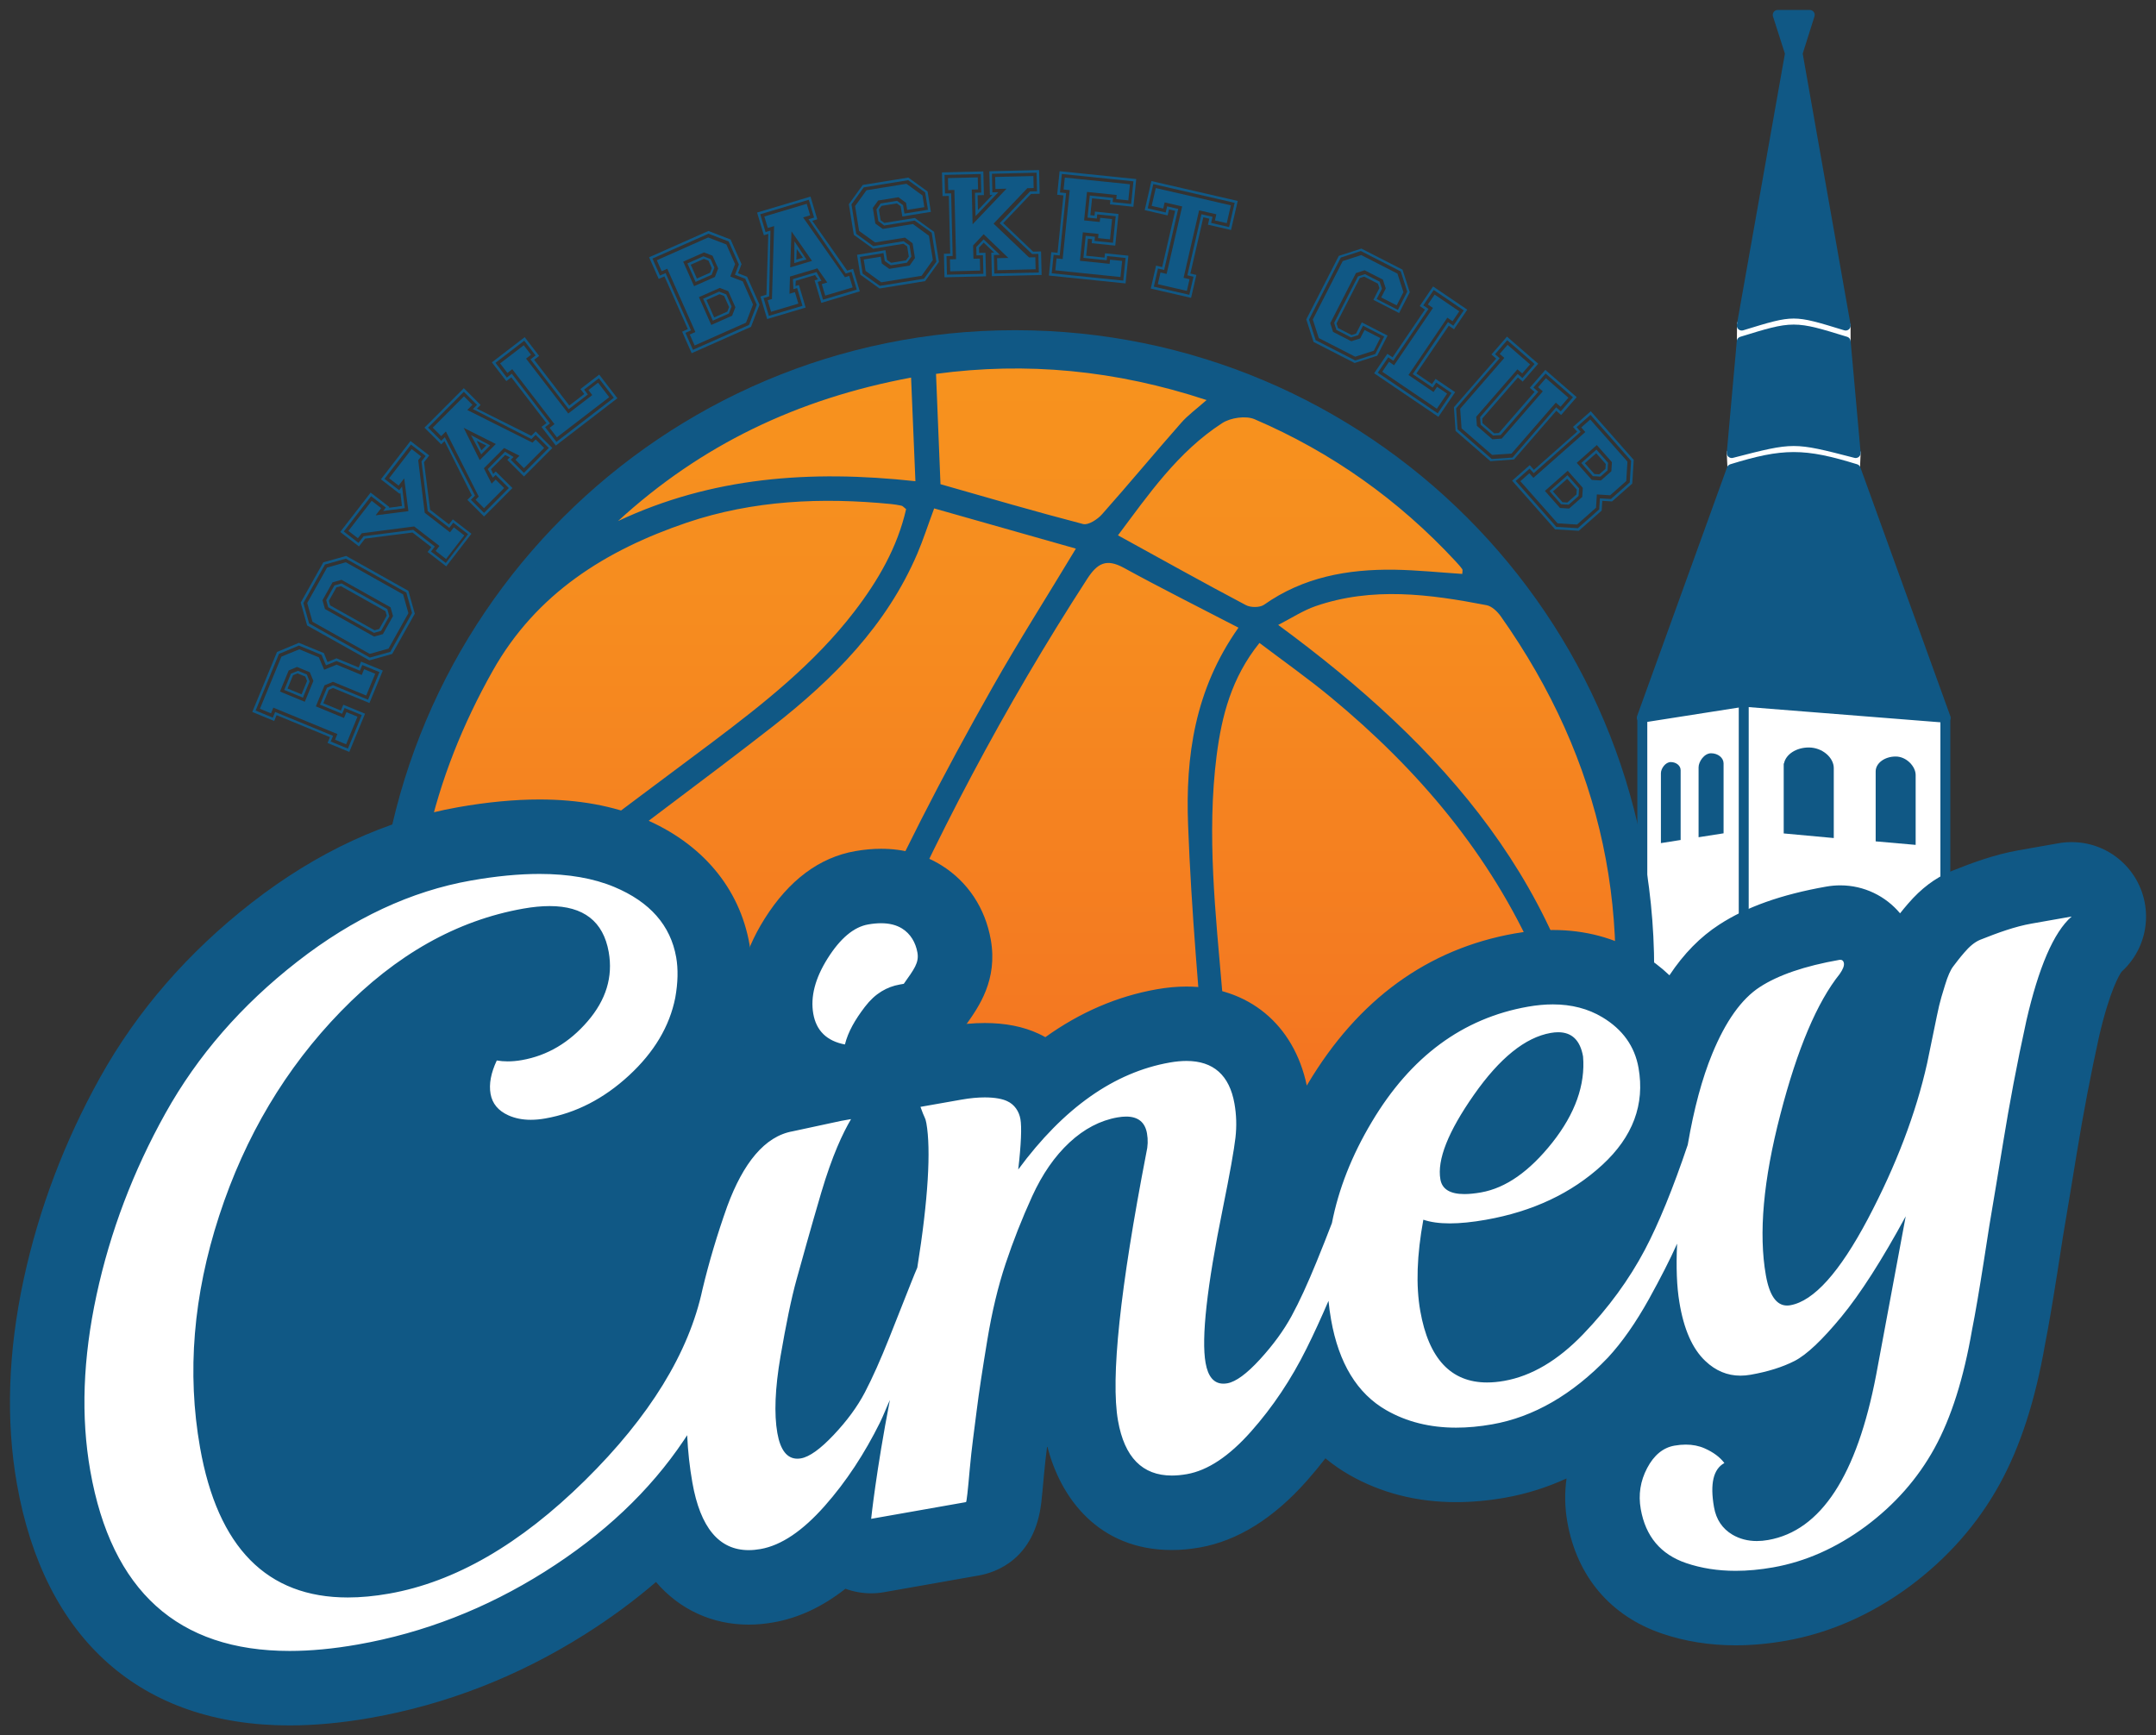 <?xml version="1.0" encoding="utf-8"?>
<!-- Generator: Adobe Illustrator 17.0.0, SVG Export Plug-In . SVG Version: 6.00 Build 0)  -->
<!DOCTYPE svg PUBLIC "-//W3C//DTD SVG 1.1//EN" "http://www.w3.org/Graphics/SVG/1.1/DTD/svg11.dtd">
<svg version="1.1" xmlns="http://www.w3.org/2000/svg" xmlns:xlink="http://www.w3.org/1999/xlink" x="0px" y="0px"
	 width="216.99px" height="174.67px" viewBox="0 0 216.99 174.67" enable-background="new 0 0 216.99 174.67" xml:space="preserve">
<rect x="0" y="0" width="216.99" height="174.67" fill="#333333" stroke="none"/>
<g id="Brg">
</g>
<g id="Logo">
	<g>
		<g>
			<polygon fill="#FFFFFF" stroke="#FFFFFF" stroke-linecap="round" stroke-linejoin="round" stroke-miterlimit="10" points="
				174.29,45.6 174.516,50.502 186.547,50.502 186.764,45.6 180.528,42.951 			"/>
			<polygon fill="#FFFFFF" points="195.491,99.002 165.491,99.002 165.491,71.536 175.515,69.782 195.491,71.536 			"/>
			<polygon fill="#FFFFFF" stroke="#FFFFFF" stroke-linecap="round" stroke-linejoin="round" stroke-miterlimit="10" points="
				175.321,32.637 175.297,36.404 185.759,36.502 185.75,32.816 180.734,29.447 			"/>
			
				<line fill="#105885" stroke="#105885" stroke-linecap="round" stroke-miterlimit="10" x1="175.498" y1="70.632" x2="175.497" y2="93.448"/>
			
				<line fill="#105885" stroke="#105885" stroke-linecap="round" stroke-miterlimit="10" x1="165.291" y1="72.278" x2="165.291" y2="92.926"/>
			
				<line fill="#105885" stroke="#105885" stroke-linecap="round" stroke-miterlimit="10" x1="195.791" y1="88.337" x2="195.791" y2="72.287"/>
			<path fill="#105885" stroke="#105885" stroke-width="0.402" stroke-miterlimit="10" d="M165.343,75.148"/>
			<path fill="#105885" stroke="#105885" stroke-linecap="round" stroke-linejoin="round" stroke-miterlimit="10" d="
				M185.758,34.378c-5.231-1.61-5.231-1.61-10.462,0L174.29,45.6c6.237-1.61,6.237-1.61,12.474,0L185.758,34.378z"/>
			<path fill="#105885" stroke="#105885" stroke-linecap="round" stroke-linejoin="round" stroke-miterlimit="10" d="
				M186.764,47.209c-5.231-1.61-7.243-1.61-12.474,0l-9.054,25.033l10.261-1.61l20.32,1.61L186.764,47.209z"/>
			<path fill="#105885" stroke="#105885" stroke-linecap="round" stroke-linejoin="round" stroke-miterlimit="10" d="
				M185.759,32.769c-5.233-1.608-5.233-1.608-10.461,0l4.858-27.401l-1.237-3.866h3.22l-1.22,3.862L185.759,32.769z"/>
			<path fill="#105885" d="M182.041,75.237c-1.271,0-2.319,0.701-2.492,1.612l-0.028-0.003v7.042l5.039,0.464V77.31
				C184.56,76.274,183.432,75.237,182.041,75.237z"/>
			<path fill="#105885" d="M190.788,76.146c-1.111,0-2.012,0.671-2.012,1.498v7.042l4.024,0.354v-7.042
				C192.8,77.171,191.899,76.146,190.788,76.146z"/>
			<path fill="#105885" d="M169.144,77.506L169.144,77.506c0-0.442-0.444-0.801-0.991-0.801c-0.548,0-0.991,0.672-0.991,1.114v7.042
				l1.985-0.313v-7.042L169.144,77.506z"/>
			<path fill="#105885" d="M172.21,75.819c-0.694,0-1.257,0.849-1.257,1.409v7.042l2.515-0.394v-7.042
				C173.467,76.274,172.904,75.819,172.21,75.819z"/>
		</g>
		<g>
			<g>
				<linearGradient id="SVGID_1_" gradientUnits="userSpaceOnUse" x1="102.155" y1="148.083" x2="102.155" y2="34.484">
					<stop  offset="0" style="stop-color:#F15A24"/>
					<stop  offset="0.007" style="stop-color:#F15B24"/>
					<stop  offset="0.413" style="stop-color:#F47921"/>
					<stop  offset="0.759" style="stop-color:#F68C1F"/>
					<stop  offset="1" style="stop-color:#F7931E"/>
				</linearGradient>
				<path fill="url(#SVGID_1_)" d="M102.155,34.484c-34.839,0-63.081,28.243-63.081,63.081c0,20.667,9.94,39.012,25.298,50.518
					l10.654-1.879c0.4-0.114,0.829-0.192,1.286-0.227l78.611-13.861c6.513-9.926,10.313-21.792,10.313-34.551
					C165.237,62.727,136.994,34.484,102.155,34.484z"/>
				<path fill="none" stroke="#105885" stroke-width="2.498" stroke-miterlimit="10" d="M102.155,34.484
					c-34.839,0-63.081,28.243-63.081,63.081c0,20.667,9.94,39.012,25.298,50.518l10.654-1.879c0.4-0.114,0.829-0.192,1.286-0.227
					l78.611-13.861c6.513-9.926,10.313-21.792,10.313-34.551C165.237,62.727,136.994,34.484,102.155,34.484z"/>
			</g>
			<g id="XMLID_1_">
				<g>
					<path fill="#105885" d="M83.588,37.344c44.469-13.778,88.426,24.596,80.719,70.514c-1.586,9.406-5.109,17.963-10.143,25.308
						c-0.275,0.025-0.537,0.075-0.787,0.125c-0.212-0.012-0.425-0.037-0.65-0.037c-0.275,0-0.537,0.025-0.787,0.05
						c-0.25-0.037-0.512-0.05-0.787-0.05c-0.062,0-0.112,0.012-0.187,0.012c2.149-2.985,4.085-6.208,5.784-9.681
						c0.55-1.124,1.199-2.286,1.349-3.498c1.062-8.169-0.125-16.026-3.473-23.571c-4.659-10.543-11.892-19.062-20.686-26.332
						c-2.298-1.899-4.722-3.61-7.183-5.471c-2.823,3.51-3.797,7.357-4.31,11.33c-1.012,7.982-0.1,15.926,0.575,23.871
						c0.687,8.232,1.524,16.451,1.986,24.695c0.262,4.547,0.275,9.069-0.087,13.578c-0.212,0.037-0.412,0.075-0.6,0.137
						c-0.65,0.012-1.237,0.125-1.774,0.275c-0.05,0-0.1-0.012-0.15-0.012c-0.025,0-0.05,0-0.075,0
						c0.887-9.806-0.087-19.599-0.899-29.392c-0.725-8.719-1.524-17.438-1.849-26.169c-0.262-6.845,0.65-13.591,5.071-19.849
						c-4.022-2.086-7.82-3.985-11.555-6.033c-1.736-0.937-2.636-0.475-3.672,1.124c-8.319,12.841-15.439,26.319-21.473,40.372
						c-4.984,11.592-9.518,23.396-11.167,36c-0.487,3.722-0.412,7.582-0.087,11.33c-0.987,0.025-1.849,0.237-2.586,0.587
						c-0.162-0.962-0.287-1.924-0.362-2.886c-0.462-6.583,0.812-12.991,2.486-19.287c5.221-19.549,13.741-37.699,23.671-55.224
						c2.636-4.659,5.521-9.181,8.382-13.94c-4.797-1.362-9.468-2.686-14.265-4.047c-0.662,1.786-1.112,3.185-1.686,4.534
						c-3.098,7.245-8.457,12.629-14.515,17.375c-7.17,5.596-14.54,10.93-21.698,16.551c-5.034,3.96-9.344,8.632-12.404,14.353
						c-1.037,1.936-1.399,3.772-0.899,5.996c3.647,16.089,12.054,28.618,25.208,37.599c-0.974,0.262-1.761,0.737-2.398,1.374
						c-17.513-12.379-27.568-32.64-26.432-54.975c0.15-2.786,0.512-5.559,0.774-8.332c0.987-3.498,1.986-7.008,2.985-10.505
						c1.399-3.023,2.811-6.033,4.222-9.044c0.175-0.375,0.3-0.787,0.525-1.124C56.756,51.996,68.161,42.128,83.588,37.344z
						 M161.321,110.094c3.41-17.475,0-33.514-10.28-48.067c-0.337-0.475-0.899-1.012-1.424-1.112
						c-5.746-1.112-11.505-1.874-17.226,0.1c-1.249,0.437-2.386,1.187-3.747,1.886c16.601,12.204,29.405,26.494,32.365,47.555
						C161.184,110.269,161.309,110.194,161.321,110.094z M147.169,57.767c0-0.212,0.062-0.387,0-0.475
						c-0.2-0.287-0.437-0.537-0.675-0.799c-5.734-6.183-12.479-10.967-20.211-14.29c-0.887-0.387-2.423-0.162-3.26,0.375
						c-4.484,2.898-7.445,7.22-10.505,11.305c4.409,2.423,8.607,4.772,12.866,7.02c0.475,0.262,1.399,0.262,1.824-0.025
						c3.96-2.798,8.432-3.598,13.128-3.535C142.609,57.38,144.883,57.617,147.169,57.767z M118.863,42.578
						c0.7-0.799,1.586-1.437,2.573-2.311c-9.156-3.023-18.137-3.86-27.231-2.636c0.15,3.735,0.287,7.27,0.45,11.105
						c4.684,1.337,9.506,2.748,14.353,4.01c0.525,0.137,1.461-0.475,1.911-0.987C113.604,48.736,116.19,45.613,118.863,42.578z
						 M92.132,48.436c-0.15-3.61-0.287-6.908-0.437-10.43c-11.467,2.136-21.173,6.808-29.492,14.44
						C71.608,48.024,81.527,47.275,92.132,48.436z M91.195,51.247c-0.25-0.2-0.35-0.325-0.475-0.35
						c-0.337-0.075-0.687-0.125-1.024-0.162c-6.97-0.687-13.878-0.387-20.548,1.861c-8.169,2.773-15.177,7.133-19.561,14.927
						c-3.01,5.346-5.271,10.98-6.583,16.963c-1.224,5.609-1.749,11.267-1.224,17.388c0.45-0.562,0.687-0.787,0.862-1.074
						c3.31-5.371,7.645-9.831,12.591-13.678c5.409-4.21,10.942-8.269,16.426-12.391c5.209-3.922,10.318-7.957,14.328-13.178
						C88.384,58.429,90.321,55.082,91.195,51.247z"/>
				</g>
				<g>
				</g>
			</g>
		</g>
		<polygon fill="#105885" points="37.33,93.879 20.706,140.751 34.595,161.179 118.001,142.87 157.493,130.48 77.928,104.026 		"/>
		<g>
			<g>
				<path fill="#FFFFFF" d="M85.04,108.878c-0.234,0-0.472-0.022-0.71-0.068c-3.347-0.643-5.595-2.874-6.167-6.122
					c-0.467-2.646,0.196-5.417,1.971-8.232c1.854-2.939,4.069-4.654,6.586-5.098c0.676-0.119,1.333-0.18,1.951-0.18
					c1.55,0,2.931,0.371,4.103,1.102c1.724,1.074,2.878,2.833,3.252,4.954c0.442,2.505-0.772,4.216-1.843,5.725l-0.163,0.229
					c-0.57,0.806-1.436,1.354-2.409,1.526l-0.394,0.069c-0.312,0.055-0.686,0.168-1.186,0.823c-0.771,1.008-1.191,1.76-1.361,2.438
					C88.245,107.736,86.725,108.878,85.04,108.878z"/>
				<path fill="#105885" d="M88.672,92.926c0.844,0,1.551,0.179,2.12,0.534c0.841,0.524,1.363,1.402,1.543,2.423
					c0.18,1.021-0.349,1.691-1.374,3.141l-0.394,0.069c-1.316,0.232-2.492,0.902-3.512,2.237c-1.02,1.334-1.698,2.525-2.019,3.8
					c-1.825-0.35-2.882-1.382-3.183-3.092s0.182-3.571,1.451-5.583c1.269-2.012,2.628-3.152,4.067-3.406
					C87.836,92.967,88.269,92.926,88.672,92.926 M88.672,85.432c-0.836,0-1.712,0.08-2.602,0.237
					c-3.601,0.635-6.665,2.919-9.105,6.789c-2.287,3.628-3.126,7.289-2.492,10.882c0.845,4.792,4.266,8.212,9.151,9.151
					c0.476,0.091,0.952,0.136,1.42,0.136c3.37,0,6.41-2.283,7.262-5.667c0,0,0,0,0,0c0.001,0,0.07-0.187,0.387-0.643
					c1.77-0.42,3.332-1.47,4.388-2.963l0.159-0.224c1.271-1.791,3.192-4.497,2.478-8.547c-0.561-3.181-2.322-5.838-4.96-7.482
					C92.98,85.993,90.933,85.432,88.672,85.432L88.672,85.432z"/>
			</g>
			<g>
				<path fill="#FFFFFF" d="M29.14,169.921c-13.09,0-21.302-7.338-23.75-21.22c-1.038-5.886-0.816-12.332,0.658-19.158
					c1.446-6.692,3.907-13.186,7.316-19.302c3.468-6.224,8.265-11.746,14.258-16.413c6.076-4.732,12.515-7.723,19.139-8.891
					c2.709-0.478,5.245-0.72,7.535-0.72c3.421,0,6.445,0.542,8.988,1.608c5.997,2.517,7.91,6.76,8.459,9.877
					c0.287,1.625,0.255,3.439-0.095,5.389c-0.737,3.721-2.686,7.035-5.805,9.914c-3.06,2.825-6.53,4.596-10.311,5.263
					c-0.727,0.128-1.438,0.193-2.114,0.193c-1.364,0-2.636-0.261-3.782-0.777c-2.16-0.971-3.565-2.723-3.956-4.934
					c-0.308-1.752,0.002-3.635,0.923-5.6c0.625-1.332,1.958-2.157,3.392-2.157c0.208,0,0.417,0.017,0.626,0.053
					c0.152,0.025,0.309,0.038,0.48,0.038c0.236,0,0.497-0.025,0.774-0.074c1.696-0.299,3.144-1.169,4.427-2.661
					c1.436-1.669,1.433-2.947,1.27-3.874c-0.163-0.921-0.27-1.529-2.256-1.529c-0.579,0-1.248,0.066-1.987,0.196
					c-5.868,1.035-11.363,4.152-16.333,9.264c-5.134,5.281-8.962,11.716-11.376,19.126c-2.407,7.387-3.012,14.625-1.798,21.511
					c1.875,10.635,6.959,11.999,11.18,11.999c1.082,0,2.263-0.112,3.511-0.332c5.829-1.028,11.792-4.516,17.726-10.368
					c5.954-5.872,9.586-11.71,10.796-17.352c0.708-2.966,1.586-5.911,2.629-8.839c2.172-5.872,5.324-9.209,9.386-9.96
					c0,0,4.921-1.059,4.967-1.066l0.984-0.173c0.217-0.039,0.435-0.057,0.651-0.057c1.213,0,2.368,0.59,3.076,1.608
					c0.076,0.109,0.145,0.22,0.208,0.334c0.071-0.462,0.23-0.913,0.473-1.326c0.556-0.946,1.499-1.601,2.58-1.792l4.133-0.729
					c1.052-0.186,2.059-0.28,2.991-0.28c1.54,0,2.844,0.251,3.875,0.746c0.851,0.381,1.598,0.986,2.181,1.745
					c3.674-3.203,7.658-5.195,11.908-5.944c0.812-0.144,1.599-0.216,2.335-0.216c4.519,0,7.704,2.765,8.521,7.397
					c0.26,1.476,0.304,2.992,0.13,4.509c-0.197,1.728-0.831,5.009-1.328,7.458c-1.058,5.204-1.521,8.571-1.699,10.732
					c0.665-0.832,1.223-1.658,1.663-2.467c0.697-1.278,1.455-2.926,2.318-5.037c0.523-1.286,1.003-2.484,1.419-3.569
					c0.77-3.733,2.252-7.453,4.409-11.061c4.477-7.518,10.628-12.017,18.279-13.366c1.085-0.191,2.147-0.289,3.159-0.289
					c2.564,0,4.89,0.615,6.912,1.829c2.662,1.597,4.439,3.895,5.187,6.688c0.152-0.418,0.309-0.823,0.471-1.215
					c1.666-4.052,3.703-6.816,6.228-8.452c2.294-1.494,5.364-2.566,9.38-3.274c0.268-0.047,0.52-0.067,0.757-0.067
					c2.023,0,3.688,1.409,4.046,3.426c0.228,1.277-0.122,2.587-1.037,3.894c-0.047,0.067-0.096,0.132-0.147,0.196
					c-1.332,1.66-3.328,5.217-5.272,12.736c-1.374,5.276-1.905,9.693-1.587,13.163c0.85-0.972,2.008-2.602,3.453-5.332
					c2.675-5.071,4.566-10.029,5.619-14.729l0.662-3.216c0.259-1.262,0.442-2.155,0.557-2.637c0.152-0.636,0.378-1.425,0.671-2.351
					c0.409-1.345,0.881-2.336,1.471-3.081l0.03-0.041c0.271-0.358,0.683-0.9,1.207-1.5c0.897-1.048,1.859-1.789,2.916-2.236
					c1.947-0.777,3.962-1.518,6-1.877l4.036-0.711c0.218-0.039,0.437-0.057,0.651-0.057c1.424,0,2.75,0.813,3.381,2.132
					c0.725,1.519,0.349,3.335-0.92,4.44c-0.411,0.359-1.87,2.029-3.36,8.475c-0.849,3.858-1.617,7.879-2.274,11.913
					c-0.572,3.519-0.936,5.679-1.073,6.497c-0.004,0.019-0.017,0.093-0.02,0.112c-0.13,0.702-0.415,2.494-0.874,5.477
					c-0.499,3.167-0.879,5.379-1.195,6.969c-0.923,5.34-2.291,9.609-4.183,13.051c-1.931,3.514-4.615,6.566-7.98,9.07
					c-3.426,2.525-7.09,4.141-10.904,4.813c-1.521,0.269-3.006,0.404-4.414,0.404c-2.198,0-4.284-0.331-6.198-0.983
					c-3.823-1.304-6.323-4.263-7.042-8.332c-0.401-2.28-0.06-4.473,1.018-6.519c1.557-2.96,3.802-3.921,5.412-4.205
					c0.61-0.107,1.214-0.162,1.794-0.162c1.217,0,2.366,0.236,3.417,0.702c1.46,0.647,2.624,1.538,3.46,2.647
					c0.657,0.872,0.901,1.986,0.67,3.052c-0.166,0.762-0.563,1.446-1.127,1.963c0.003,0.22,0.028,0.557,0.112,1.036
					c0.024,0.135,0.051,0.186,0.052,0.187c0.106,0.053,0.262,0.121,0.568,0.121c0.147,0,0.312-0.016,0.491-0.047
					c4.293-0.757,6.546-7.295,7.698-12.938c-0.957,0.873-1.841,1.509-2.683,1.94c-1.537,0.787-3.38,1.373-5.479,1.744
					c-0.565,0.1-1.129,0.15-1.678,0.15c-2.274,0-4.387-0.865-6.11-2.501c-0.926-0.87-1.69-1.933-2.3-3.202
					c-0.713,0.991-1.438,1.886-2.173,2.68c-4.201,4.367-8.811,6.996-13.75,7.866c-1.473,0.26-2.912,0.392-4.276,0.392
					c-3.286,0-6.275-0.756-8.885-2.248c-1.898-1.085-3.46-2.565-4.677-4.427c-1.274,2.086-2.708,4.031-4.284,5.808
					c-2.81,3.167-5.623,4.962-8.602,5.487c-0.748,0.132-1.478,0.199-2.168,0.199c-2.282,0-7.737-0.839-9.108-8.611
					c-0.823-4.666-0.005-13.217,2.574-26.843c-0.411,0.245-0.816,0.555-1.22,0.93c-1.117,1.038-2.093,2.464-2.902,4.241
					c-0.958,2.102-1.806,4.253-2.52,6.394c-0.692,2.075-1.264,4.466-1.699,7.106c-0.523,3.169-0.848,5.324-1.053,6.988
					c-0.065,0.53-0.133,1.051-0.201,1.574c-0.178,1.371-0.346,2.667-0.478,4.154c-0.349,3.981-0.541,6.176-3.466,6.687l-9.54,1.683
					c-0.217,0.038-0.435,0.057-0.651,0.057c-0.94,0-1.854-0.354-2.554-1.005c-0.139-0.129-0.267-0.268-0.382-0.414
					c-2.483,2.502-4.962,3.947-7.546,4.403c-0.628,0.111-1.248,0.167-1.843,0.167c-2.417,0-6.391-0.929-8.461-6.496
					c-2.874,2.967-6.248,5.68-10.081,8.093c-6.278,3.954-13.057,6.593-20.147,7.843C34.004,169.684,31.474,169.921,29.14,169.921z
					 M89.341,113.301c-0.076,0.428-0.228,0.847-0.456,1.236c-0.946,1.615-1.811,3.769-2.645,6.586
					c-0.928,3.151-1.648,5.742-2.17,7.621l-0.287,1.03c-0.468,1.675-0.972,4.095-1.54,7.397c-0.285,1.659-0.412,2.972-0.446,4.001
					c0.811-0.939,1.458-1.868,1.93-2.771c0.68-1.303,1.447-3.021,2.279-5.107c0.589-1.478,1.121-2.824,1.599-4.034l0.645-1.63
					c0.164-0.411,0.311-0.773,0.442-1.087c1.306-8.319,1.024-11.727,0.871-12.715C89.499,113.685,89.427,113.519,89.341,113.301z
					 M146.48,126.879c-0.125,1.668-0.075,3.149,0.15,4.427c0.721,4.086,2.16,4.098,3.024,4.098c0.003,0,0.005,0,0.008,0
					c0.322,0,0.683-0.035,1.07-0.103c1.943-0.343,3.928-1.556,5.899-3.606c2.287-2.38,4.173-4.957,5.602-7.658
					c0.663-1.258,1.347-2.757,2.046-4.485c-0.16,0.158-0.323,0.314-0.492,0.468c-3.613,3.324-8.188,5.494-13.597,6.447
					C148.82,126.709,147.599,126.844,146.48,126.879z M155.533,108.118c-0.992,0.562-2.388,1.752-4.126,4.234
					c-1.153,1.646-1.825,2.874-2.217,3.759c1.309-0.494,2.687-1.647,4.108-3.44C154.565,111.069,155.304,109.566,155.533,108.118z"
					/>
				<path fill="#105885" d="M54.297,87.964c2.934,0,5.447,0.439,7.538,1.316c3.575,1.5,5.653,3.861,6.219,7.072
					c0.208,1.181,0.182,2.543-0.093,4.075c-0.571,2.878-2.127,5.487-4.658,7.823c-2.531,2.336-5.333,3.782-8.42,4.326
					c-0.514,0.091-1.002,0.136-1.464,0.136c-0.832,0-1.579-0.148-2.244-0.446c-1.033-0.465-1.629-1.184-1.803-2.168
					c-0.174-0.984,0.036-2.099,0.626-3.357c0.354,0.06,0.722,0.091,1.105,0.091c0.452,0,0.926-0.043,1.425-0.131
					c2.559-0.451,4.764-1.753,6.617-3.907c1.853-2.153,2.56-4.472,2.12-6.969C60.72,92.744,58.74,91.2,55.317,91.2
					c-0.8,0-1.68,0.084-2.638,0.253c-6.692,1.18-12.819,4.632-18.369,10.342c-5.551,5.71-9.643,12.57-12.252,20.578
					c-2.609,8.007-3.255,15.782-1.925,23.323c1.774,10.061,6.731,15.095,14.87,15.095c1.305,0,2.693-0.13,4.162-0.389
					c6.631-1.169,13.191-4.964,19.707-11.39c6.516-6.425,10.458-12.841,11.829-19.235c0.642-2.688,1.468-5.485,2.495-8.367
					c1.606-4.342,3.768-7.044,6.585-7.541l4.888-1.052l0.984-0.174c-0.829,1.415-1.884,3.63-3.005,7.417
					c-1.118,3.799-1.937,6.785-2.473,8.706s-1.072,4.565-1.623,7.77c-0.551,3.205-0.652,5.797-0.316,7.704
					c0.302,1.713,0.977,2.582,2.013,2.582c0.117,0,0.239-0.011,0.365-0.033c0.849-0.15,1.952-0.94,3.288-2.356
					c1.336-1.415,2.39-2.844,3.149-4.297c0.759-1.453,1.567-3.27,2.438-5.453c0.871-2.183,1.615-4.077,2.247-5.673
					c0.229-0.573,0.423-1.051,0.586-1.423c1.106-6.892,1.379-11.887,0.915-14.52c-0.115-0.652-0.183-0.462-0.597-1.658l4.133-0.729
					c0.894-0.158,1.676-0.223,2.341-0.223c1.046,0,1.804,0.161,2.253,0.377c0.73,0.328,1.195,1.02,1.333,1.807
					c0.139,0.787,0.077,2.523-0.221,5.075c4.585-6.225,9.677-9.786,15.25-10.769c0.602-0.106,1.163-0.159,1.684-0.159
					c2.715,0,4.326,1.441,4.83,4.3c0.197,1.12,0.233,2.255,0.098,3.433c-0.135,1.178-0.552,3.56-1.278,7.138
					c-1.596,7.854-2.168,13.028-1.727,15.525c0.245,1.391,0.843,2.086,1.793,2.086c0.126,0,0.257-0.012,0.395-0.036
					c0.849-0.15,1.95-0.953,3.28-2.405c1.329-1.452,2.392-2.908,3.187-4.367c0.795-1.459,1.618-3.266,2.496-5.412
					c0.584-1.435,1.112-2.758,1.563-3.941c0.666-3.415,1.996-6.808,4.014-10.183c3.914-6.576,9.156-10.442,15.713-11.599
					c0.876-0.154,1.712-0.232,2.508-0.232c1.887,0,3.549,0.433,4.986,1.295c2.043,1.225,3.256,2.927,3.638,5.092
					c0.649,3.678-0.565,6.936-3.654,9.777c-3.089,2.84-6.988,4.682-11.712,5.515c-1.374,0.242-2.583,0.364-3.629,0.364
					c-1.052,0-1.939-0.123-2.663-0.371c-0.652,3.565-0.759,6.628-0.308,9.187c0.846,4.796,3.084,7.195,6.723,7.195
					c0.543,0,1.117-0.053,1.722-0.16c2.755-0.486,5.408-2.057,7.949-4.699c2.54-2.642,4.615-5.481,6.213-8.503
					c1.378-2.615,2.824-6.142,4.314-10.565c-0.002-0.012,0.008-0.027,0.006-0.039c0.619-3.61,1.441-6.647,2.453-9.108
					c1.349-3.282,2.944-5.529,4.8-6.732c1.843-1.2,4.511-2.115,7.992-2.728c0.038-0.007,0.073-0.01,0.107-0.01
					c0.196,0,0.318,0.114,0.357,0.334c0.046,0.258-0.093,0.625-0.417,1.088c-2.278,2.837-4.275,7.552-5.979,14.144
					c-1.717,6.594-2.198,11.993-1.458,16.188c0.357,2.027,1.062,3.046,2.132,3.046c0.106,0,0.215-0.01,0.327-0.03
					c2.362-0.416,4.959-3.31,7.805-8.682c2.833-5.37,4.829-10.593,5.965-15.664c0.143-0.697,0.356-1.724,0.629-3.053
					c0.273-1.329,0.464-2.263,0.58-2.753c0.117-0.49,0.311-1.184,0.597-2.084c0.273-0.898,0.554-1.531,0.835-1.885
					c0.268-0.352,0.637-0.848,1.123-1.403c0.473-0.553,0.989-1.011,1.555-1.251c1.825-0.728,3.542-1.348,5.191-1.638l4.035-0.711
					c-1.825,1.59-3.326,5.165-4.549,10.455c-0.979,4.447-1.737,8.564-2.322,12.155c-0.584,3.591-0.95,5.761-1.081,6.533
					c-0.143,0.773-0.438,2.627-0.892,5.586c-0.467,2.962-0.852,5.237-1.176,6.854c-0.839,4.879-2.092,8.854-3.782,11.93
					s-4.007,5.691-6.933,7.869c-2.941,2.168-6.046,3.552-9.318,4.129c-1.313,0.232-2.568,0.347-3.763,0.347
					c-1.795,0-3.458-0.261-4.989-0.783c-2.551-0.869-4.075-2.681-4.561-5.436c-0.256-1.452-0.041-2.821,0.643-4.122
					c0.684-1.3,1.603-2.058,2.747-2.26c0.396-0.07,0.777-0.105,1.143-0.105c0.69,0,1.324,0.125,1.899,0.38
					c0.881,0.39,1.538,0.883,1.985,1.476c-1.112,0.602-1.459,2.084-1.043,4.446c0.219,1.242,0.838,2.161,1.858,2.767
					c0.726,0.424,1.543,0.638,2.452,0.638c0.366,0,0.747-0.035,1.143-0.105c5.314-0.937,8.928-6.483,10.868-16.63l2.972-15.948
					c-2.404,4.419-4.562,7.793-6.485,10.124c-1.923,2.33-3.488,3.811-4.698,4.431c-1.21,0.619-2.688,1.083-4.423,1.389
					c-0.352,0.062-0.694,0.093-1.027,0.093c-1.321,0-2.495-0.489-3.529-1.471c-1.307-1.228-2.176-3.206-2.619-5.931
					c-0.259-1.54-0.339-3.505-0.226-5.884c-0.718,1.611-1.662,3.451-2.825,5.559c-1.339,2.405-2.717,4.373-4.134,5.904
					c-3.602,3.743-7.481,5.987-11.651,6.722c-1.266,0.223-2.474,0.335-3.626,0.335c-2.641,0-4.982-0.586-7.026-1.754
					c-2.934-1.677-4.79-4.724-5.565-9.115c-0.111-0.627-0.197-1.259-0.258-1.895c-0.766,1.771-1.498,3.372-2.22,4.818
					c-1.526,3.072-3.381,5.86-5.582,8.341c-2.201,2.481-4.346,3.912-6.449,4.283c-0.536,0.094-1.041,0.142-1.517,0.142
					c-2.966,0-4.769-1.836-5.417-5.515c-0.753-4.269,0.198-13.264,2.852-26.987c0.154-0.636,0.179-1.287,0.064-1.939
					c-0.199-1.127-0.901-1.69-2.099-1.69c-0.266,0-0.557,0.028-0.873,0.083c-1.734,0.306-3.349,1.149-4.831,2.526
					c-1.482,1.378-2.736,3.184-3.761,5.432c-1.024,2.248-1.909,4.497-2.664,6.761c-0.755,2.264-1.37,4.82-1.842,7.682
					c-0.472,2.861-0.84,5.234-1.075,7.14c-0.235,1.906-0.501,3.703-0.693,5.855c-0.189,2.164-0.316,3.315-0.377,3.326l-9.546,1.683
					c0,0,0.493-4.755,1.886-11.964c-0.348,0.759-0.669,1.602-1.005,2.283c-1.526,3.072-3.37,5.921-5.571,8.402
					c-2.201,2.481-4.339,3.949-6.443,4.32c-0.415,0.073-0.812,0.11-1.192,0.11c-2.983,0-4.87-2.262-5.67-6.802
					c-0.271-1.538-0.448-3.117-0.523-4.766c-0.109,0.171-0.219,0.343-0.34,0.517c-3.425,5.107-8.103,9.508-14.005,13.226
					c-5.902,3.717-12.17,6.154-18.8,7.323c-2.453,0.432-4.741,0.649-6.868,0.649c-11.239,0-17.929-6.041-20.059-18.123
					c-0.961-5.45-0.745-11.348,0.631-17.717c1.376-6.369,3.689-12.459,6.926-18.269c3.237-5.809,7.667-10.903,13.288-15.281
					c5.621-4.378,11.446-7.092,17.486-8.157C49.919,88.186,52.214,87.964,54.297,87.964 M147.385,120.187
					c0.484,0,1.041-0.056,1.67-0.166c2.497-0.44,4.878-2.116,7.182-5.021c2.291-2.903,3.328-5.8,3.089-8.663
					c-0.287-1.629-1.124-2.439-2.505-2.439c-0.235,0-0.487,0.024-0.754,0.071c-2.559,0.451-5.135,2.529-7.729,6.234
					c-2.594,3.704-3.717,6.541-3.37,8.509C145.141,119.697,145.945,120.187,147.385,120.187 M208.491,92.252h0.005 M54.297,80.47
					C54.297,80.47,54.297,80.47,54.297,80.47c-2.508,0-5.262,0.261-8.187,0.777c-7.233,1.275-14.228,4.514-20.79,9.625
					c-6.391,4.978-11.515,10.881-15.229,17.545c-3.589,6.441-6.182,13.282-7.705,20.335c-1.577,7.303-1.808,14.234-0.686,20.601
					c2.765,15.681,12.51,24.316,27.44,24.316c2.552,0,5.3-0.257,8.169-0.762c7.571-1.335,14.802-4.148,21.493-8.362
					c2.605-1.641,5.016-3.415,7.221-5.313c2.357,2.768,5.663,4.291,9.324,4.291c0.813,0,1.652-0.075,2.493-0.224
					c2.527-0.446,4.924-1.562,7.248-3.387c0.824,0.302,1.698,0.46,2.584,0.46c0.433,0,0.868-0.038,1.302-0.114l9.546-1.683
					c1.675-0.296,5.635-1.609,6.287-7.398c0.069-0.614,0.153-1.483,0.255-2.657c0.093-1.048,0.208-2.017,0.333-2.997
					c1.315,5.276,5.191,10.491,12.54,10.491c0.909,0,1.857-0.086,2.818-0.256c3.791-0.668,7.41-2.919,10.755-6.69
					c0.652-0.736,1.283-1.497,1.889-2.283c0.822,0.681,1.64,1.229,2.409,1.668c3.184,1.82,6.799,2.742,10.745,2.742
					c1.582,0,3.239-0.151,4.927-0.448c2.125-0.375,4.189-1.021,6.186-1.936c-0.204,1.439-0.179,2.912,0.08,4.383
					c0.966,5.477,4.348,9.465,9.524,11.229c2.304,0.785,4.796,1.184,7.407,1.184c1.625,0,3.329-0.155,5.065-0.461
					c4.389-0.774,8.582-2.617,12.463-5.477c3.825-2.846,6.862-6.302,9.055-10.293c2.089-3.802,3.588-8.438,4.582-14.169
					c0.323-1.625,0.708-3.873,1.21-7.056c0.451-2.934,0.738-4.738,0.859-5.394c0.007-0.037,0.013-0.074,0.02-0.111
					c0.131-0.777,0.499-2.962,1.088-6.578c0.642-3.943,1.394-7.882,2.235-11.709c1.108-4.775,2.083-6.288,2.279-6.557
					c1.509-1.371,2.456-3.349,2.456-5.547c0-3.97-3.084-7.219-6.988-7.478c-0.168-0.011-0.337-0.017-0.506-0.017
					c-0.164,0-0.329,0.005-0.494,0.016c-0.324,0.021-0.642,0.062-0.954,0.123l-3.892,0.686c-2.371,0.418-4.605,1.236-6.665,2.057
					c-0.048,0.019-0.095,0.038-0.142,0.059c-1.594,0.674-3.002,1.737-4.303,3.248c-0.311,0.357-0.582,0.688-0.812,0.98
					c-1.451-1.736-3.622-2.815-6.013-2.815c-0.47,0-0.944,0.042-1.41,0.124c-4.522,0.797-8.048,2.05-10.78,3.829
					c-1.9,1.231-3.56,2.917-5.008,5.099c-0.853-0.816-1.821-1.55-2.897-2.196c-2.613-1.568-5.588-2.363-8.841-2.363
					c-1.228,0-2.51,0.116-3.81,0.345c-8.774,1.547-15.79,6.643-20.851,15.146c-0.034,0.056-0.067,0.112-0.1,0.169
					c-1.297-6.163-5.894-9.967-12.109-9.967c-0.954,0-1.958,0.092-2.985,0.273c-3.976,0.701-7.724,2.314-11.218,4.821
					c-0.223-0.125-0.452-0.243-0.687-0.351c-1.523-0.712-3.342-1.073-5.409-1.073c-1.15,0-2.375,0.113-3.642,0.337l-4.133,0.729
					c-1.234,0.217-2.377,0.737-3.339,1.495c-0.751-0.248-1.542-0.377-2.346-0.377c-0.432,0-0.868,0.037-1.303,0.114l-0.984,0.174
					c-0.092,0.016-0.184,0.034-0.275,0.054l-4.777,1.028c-2.346,0.443-4.443,1.469-6.28,3.067c1.635-2.375,2.733-4.951,3.278-7.7
					c0.009-0.044,0.017-0.089,0.025-0.133c0.428-2.384,0.461-4.639,0.097-6.701c-1.006-5.704-4.806-10.208-10.699-12.681
					C61.731,81.109,58.219,80.47,54.297,80.47L54.297,80.47L54.297,80.47z M35.002,153.296c-2.214,0-5.919,0-7.489-8.902
					c-1.106-6.275-0.544-12.903,1.67-19.7c2.236-6.861,5.768-12.808,10.5-17.675c1.1-1.131,2.212-2.146,3.34-3.047
					c-1.108,2.535-1.456,5.032-1.034,7.427c0.603,3.42,2.83,6.227,6.11,7.702c1.631,0.734,3.421,1.106,5.318,1.106
					c0.894,0,1.824-0.084,2.766-0.25c4.5-0.794,8.606-2.879,12.203-6.2c0.159-0.147,0.316-0.295,0.47-0.444
					c-1.019,1.572-1.917,3.405-2.69,5.496c-0.011,0.029-0.021,0.057-0.031,0.086c-1.089,3.059-2.006,6.134-2.724,9.14
					c-0.013,0.056-0.026,0.113-0.038,0.17c-1.054,4.916-4.339,10.121-9.764,15.47c-5.382,5.308-10.68,8.452-15.746,9.345
					C36.829,153.204,35.867,153.296,35.002,153.296L35.002,153.296z M150.26,130.256c0.192-0.031,0.386-0.064,0.582-0.098
					c0.878-0.155,1.736-0.338,2.576-0.55c-0.821,0.777-1.86,1.577-2.91,1.9c-0.062-0.228-0.126-0.509-0.187-0.852
					C150.299,130.533,150.278,130.4,150.26,130.256L150.26,130.256z"/>
			</g>
		</g>
		<g>
			<path fill="#105885" d="M35.155,75.683l-2.19-0.902l0.242-0.586l-5.37-2.213l-0.242,0.586l-2.204-0.908l2.489-6.04l2.206-0.918
				l2.511,1.035l0.363,0.9l0.906-0.377l2.232,0.92l0.241-0.586l2.19,0.902l-1.345,3.264l-3.668-1.512l-0.419,0.186l-0.558,1.353
				l1.771,0.73l0.242-0.585l2.189,0.902L35.155,75.683z M36.407,71.973l-1.73-0.712l-0.241,0.585l-2.232-0.919l0.702-1.702
				l0.61-0.254l3.529,1.455l1.144-2.776l-1.729-0.713l-0.236,0.572l-2.357-0.971l-1.058,0.429l-0.448-1.05l-2.273-0.937
				l-2.009,0.836l-2.351,5.705l1.729,0.713l0.236-0.572l5.83,2.403l-0.236,0.572l1.729,0.713L36.407,71.973z M34.836,74.915
				l-1.116-0.46l0.235-0.572l-6.444-2.656l-0.236,0.572l-1.116-0.46l2.162-5.245l1.806-0.74l1.967,0.811l0.531,1.247l1.255-0.511
				l2.524,1.041l0.241-0.586l1.116,0.46l-0.903,2.19l-3.348-1.38l-0.847,0.353l-0.874,2.12l2.832,1.167l0.242-0.586l1.116,0.46
				L34.836,74.915z M31.543,68.532l-0.361-0.867l-1.297-0.535l-0.833,0.358l-0.874,2.12l2.497,1.029L31.543,68.532z M30.489,70.219
				l-1.883-0.776l0.672-1.632l0.709-0.295l0.893,0.368l0.281,0.703L30.489,70.219z M30.902,68.545l-0.175-0.447l-0.781-0.322
				l-0.453,0.188l-0.552,1.339l1.409,0.581L30.902,68.545z"/>
			<path fill="#105885" d="M37.174,66.468l-6.263-3.514l-0.647-2.3l2.273-4.052l2.3-0.647l6.263,3.514l0.647,2.3l-2.273,4.052
				L37.174,66.468z M39.282,65.61l2.192-3.908l-0.577-2.054l-6.092-3.417L32.71,56.82l-2.177,3.881l0.578,2.054l6.118,3.432
				L39.282,65.61z M37.213,65.815l-5.763-3.233l-0.531-1.89l2-3.565l1.89-0.532l5.763,3.233l0.531,1.89l-2,3.565L37.213,65.815z
				 M38.536,63.825l1.019-1.815l-0.249-0.883l-4.934-2.768l-0.903,0.254l-1.011,1.803l0.248,0.883l4.947,2.775L38.536,63.825z
				 M37.637,63.701l-4.605-2.583l-0.202-0.719l0.827-1.474l0.719-0.202l4.605,2.583l0.202,0.719l-0.827,1.474L37.637,63.701z
				 M38.17,63.308l0.753-1.342l-0.127-0.452l-4.486-2.517l-0.452,0.127l-0.76,1.355l0.127,0.452l4.473,2.51L38.17,63.308z"/>
			<path fill="#105885" d="M36.127,55.001l-1.886-1.457l3.062-3.963l1.886,1.457l-0.055,0.072l1.321-0.18l-0.159-1.324l-0.074,0.096
				l-1.886-1.458l2.979-3.856l1.886,1.458l-0.526,0.681l0.613,4.782l1.898,1.467l0.387-0.501l1.874,1.448l-2.536,3.283l-1.875-1.448
				l0.378-0.489L41.518,53.6l-4.782,0.614L36.127,55.001z M36.597,53.973l4.994-0.64l2.173,1.679l-0.387,0.501l1.492,1.153
				l2.241-2.901l-1.492-1.153l-0.396,0.514l-2.173-1.679l-0.631-5.006l0.424-0.549l-1.48-1.144l-2.666,3.45l1.48,1.144l0.286-0.37
				l0.28,2.18l-2.18,0.28l0.268-0.346l-1.48-1.144L34.6,53.498l1.48,1.144L36.597,53.973z M36.021,54.176l-0.955-0.738l2.343-3.032
				l0.955,0.738l-0.562,0.728l3.301-0.423l-0.423-3.301l-0.563,0.729l-0.955-0.738l2.269-2.937l0.955,0.738l-0.295,0.382
				l0.657,5.293l2.543,1.965l0.387-0.501l1.051,0.812l-1.835,2.375l-1.051-0.812l0.387-0.501l-2.542-1.964l-5.279,0.688
				L36.021,54.176z"/>
			<path fill="#105885" d="M48.718,51.987l-1.677-1.672l0.447-0.449l-2.75-5.469l-0.33,0.332l-1.688-1.683l3.962-3.974l1.688,1.683
				l-0.373,0.374l5.477,2.733l0.437-0.438l1.677,1.672l-2.854,2.863l-1.677-1.672l0.256-0.256l-0.47-0.234l-1.428,1.432l0.225,0.479
				l0.255-0.256l1.677,1.672L48.718,51.987z M51.21,49.125l-1.325-1.321l-0.277,0.278l-0.524-0.863l1.747-1.752l0.854,0.532
				l-0.277,0.278l1.325,1.321l2.503-2.511l-1.325-1.321l-0.426,0.428l-5.893-3.021l0.416-0.417l-1.325-1.321l-3.601,3.611
				l1.325,1.321l0.362-0.363l3.039,5.884l-0.416,0.417l1.325,1.321L51.21,49.125z M48.717,51.155l-0.855-0.852l0.32-0.32
				l-3.306-6.556l-0.469,0.47l-0.854-0.852l3.142-3.152l0.854,0.852l-0.522,0.523l6.565,3.287l0.32-0.32l0.854,0.852l-2.034,2.041
				l-0.855-0.852l0.405-0.406l-1.548-0.776L48.7,47.133l0.781,1.546l0.405-0.406l0.854,0.852L48.717,51.155z M49.902,44.689
				l-3.235-1.627l1.616,3.251L49.902,44.689z M48.431,45.736l-1.027-1.94l1.932,1.032L48.431,45.736z M48.942,44.839l-0.961-0.468
				l0.471,0.959L48.942,44.839z"/>
			<path fill="#105885" d="M55.941,44.846l-1.443-1.878L55,42.582l-3.539-4.605l-0.502,0.386l-1.453-1.89l3.302-2.537l1.452,1.89
				l-0.502,0.386l3.539,4.605l1.507-1.158l-0.386-0.502l1.89-1.452l1.83,2.38L55.941,44.846z M61.778,40.037l-1.507-1.961
				l-1.483,1.14l0.377,0.49l-1.926,1.48l-3.852-5.012l0.515-0.396l-1.14-1.483l-2.895,2.225l1.14,1.483l0.502-0.386l3.842,5
				l-0.49,0.376L56,44.477L61.778,40.037z M56.049,44.021l-0.735-0.957l0.49-0.377l-4.247-5.526l-0.49,0.377l-0.735-0.957
				l2.38-1.829l0.735,0.957l-0.502,0.386l4.247,5.526l2.417-1.856l-0.386-0.502l0.969-0.745l1.122,1.459L56.049,44.021z"/>
			<path fill="#105885" d="M69.612,35.549l-0.961-2.165l0.579-0.257l-2.356-5.309l-0.579,0.257l-0.967-2.179l5.971-2.65l2.23,0.859
				l1.102,2.482l-0.353,0.916l0.916,0.353l1.249,2.813l-0.859,2.23L69.612,35.549z M75.383,32.707l0.782-2.031l-1.163-2.62
				l-1.035-0.399l0.398-1.035l-1.028-2.316l-2.031-0.782l-5.64,2.503l0.759,1.71l0.565-0.251l2.558,5.764l-0.565,0.251l0.759,1.71
				L75.383,32.707z M69.911,34.773l-0.49-1.103l0.565-0.251l-2.828-6.371l-0.565,0.251l-0.489-1.103l5.171-2.295l1.832,0.706
				l0.875,1.972l-0.483,1.254l1.254,0.483l1.034,2.33l-0.706,1.832L69.911,34.773z M71.95,27.876l0.33-0.856l-0.569-1.283
				l-0.856-0.33l-2.096,0.93l1.096,2.468L71.95,27.876z M70.009,28.375l-0.826-1.862l1.613-0.716l0.717,0.276l0.385,0.869
				l-0.276,0.717L70.009,28.375z M71.464,27.448l0.176-0.458l-0.336-0.758l-0.458-0.176l-1.324,0.587l0.618,1.393L71.464,27.448z
				 M73.682,31.778l0.33-0.856l-0.716-1.613l-0.856-0.33l-2.096,0.93l1.242,2.799L73.682,31.778z M71.741,32.276l-0.979-2.206
				l1.613-0.716l0.717,0.276l0.539,1.213l-0.276,0.717L71.741,32.276z M73.202,31.364l0.176-0.458l-0.496-1.117l-0.458-0.176
				l-1.324,0.587l0.777,1.751L73.202,31.364z"/>
			<path fill="#105885" d="M77.21,32.113l-0.678-2.27l0.607-0.181l0.188-6.118l-0.448,0.134l-0.682-2.284l5.377-1.606l0.683,2.284
				l-0.506,0.151l3.513,5.013l0.593-0.177l0.678,2.27l-3.874,1.157l-0.678-2.27l0.347-0.104l-0.301-0.43l-1.937,0.579l-0.031,0.529
				l0.347-0.104l0.678,2.27L77.21,32.113z M80.764,30.783l-0.536-1.792l-0.376,0.112l-0.049-1.009l2.371-0.708l0.498,0.875
				l-0.375,0.112l0.535,1.792l3.397-1.015l-0.536-1.792l-0.578,0.173l-3.742-5.463l0.563-0.168l-0.536-1.792l-4.886,1.459
				l0.536,1.792l0.492-0.147l-0.132,6.621l-0.563,0.168l0.536,1.792L80.764,30.783z M77.605,31.381l-0.345-1.156l0.434-0.13
				l0.216-7.339l-0.636,0.19l-0.346-1.156l4.264-1.274l0.346,1.156l-0.708,0.212l4.207,6.017l0.434-0.129l0.345,1.156l-2.761,0.825
				l-0.346-1.157l0.549-0.164l-0.991-1.42l-2.761,0.825l-0.049,1.731l0.549-0.164l0.346,1.156L77.605,31.381z M81.728,26.26
				l-2.069-2.972l-0.128,3.628L81.728,26.26z M79.935,26.481l0.021-2.195l1.208,1.828L79.935,26.481z M80.812,25.936l-0.622-0.869
				l-0.043,1.067L80.812,25.936z"/>
			<path fill="#105885" d="M86.58,27.641l-0.322-1.996l2.859-0.462l0.159,0.983l0.413,0.285l1.489-0.241l0.29-0.383l-0.166-1.027
				l-0.378-0.26l-3.053,0.494l-1.938-1.398l-0.499-3.083l1.398-1.938l4.587-0.742l1.938,1.398l0.332,2.055l-2.874,0.465
				l-0.169-1.042l-0.38-0.275l-1.549,0.25l-0.26,0.378l0.171,1.058l0.38,0.275l3.068-0.496l1.938,1.398l0.489,3.023l-1.398,1.938
				l-4.587,0.741L86.58,27.641z M88.551,28.774l4.438-0.717l1.251-1.715l-0.472-2.919l-1.71-1.221l-3.068,0.496l-0.59-0.439
				l-0.19-1.177l0.422-0.603l1.653-0.267l0.605,0.437l0.137,0.849l2.368-0.382l-0.282-1.743l-1.713-1.236l-4.468,0.723l-1.236,1.712
				l0.479,2.964l1.713,1.236l3.053-0.493l0.603,0.422l0.183,1.132l-0.452,0.608l-1.624,0.263l-0.605-0.437l-0.127-0.79l-2.368,0.383
				l0.272,1.683L88.551,28.774z M87.115,27.264l-0.185-1.147l1.712-0.277l0.111,0.685l0.744,0.537l2.056-0.333l0.534-0.759
				l-0.241-1.489l-0.764-0.564l-3.008,0.486l-1.609-1.161l-0.404-2.502l1.148-1.591l4.021-0.65l1.611,1.176l0.19,1.177l-1.728,0.279
				l-0.116-0.715l-0.764-0.564l-2.04,0.33l-0.537,0.744l0.255,1.579l0.744,0.537l3.038-0.491l1.611,1.176l0.395,2.442l-1.134,1.589
				l-4.066,0.657L87.115,27.264z"/>
			<path fill="#105885" d="M95.058,27.911l-0.057-2.368l0.633-0.015l-0.14-5.807l-0.633,0.016l-0.058-2.383l4.163-0.1l0.058,2.383
				l-0.633,0.015l0.036,1.493l1.457-1.529l-0.256,0.006l-0.057-2.383l5.007-0.121l0.058,2.383l-0.875,0.021l-2.796,2.935l3.012,2.87
				l0.799-0.02l0.057,2.368l-5.007,0.121l-0.057-2.368l0.286-0.007l-1.05-1.001l-0.471,0.494l0.013,0.543l0.633-0.015l0.057,2.368
				L95.058,27.911z M98.973,27.56l-0.045-1.87l-0.648,0.016l-0.021-0.845l0.736-0.772l1.637,1.56l-0.603,0.015l0.045,1.87
				l4.479-0.108l-0.045-1.87l-0.633,0.015l-3.259-3.105l3.047-3.197l0.708-0.017l-0.045-1.87l-4.495,0.108l0.045,1.87l0.603-0.015
				l-2.296,2.41l-0.057-2.353l0.633-0.016l-0.045-1.87l-3.65,0.088l0.045,1.87l0.619-0.015l0.152,6.304l-0.619,0.015l0.045,1.87
				L98.973,27.56z M95.633,27.309l-0.029-1.207l0.618-0.015l-0.168-6.968l-0.619,0.015l-0.029-1.207l3.001-0.072l0.029,1.207
				l-0.633,0.015l0.084,3.499l3.415-3.583l-1.116,0.027l-0.029-1.207l3.846-0.093l0.029,1.207l-0.633,0.015l-3.4,3.568l3.568,3.4
				l0.633-0.015l0.029,1.207l-3.846,0.093l-0.029-1.207l1.131-0.027l-2.487-2.385l-1.059,1.127l0.032,1.342l0.649-0.016l0.029,1.207
				L95.633,27.309z"/>
			<path fill="#105885" d="M105.567,27.736l0.241-2.356l0.63,0.064l0.591-5.778l-0.63-0.064l0.243-2.371l7.714,0.79l-0.286,2.792
				l-2.356-0.241l0.043-0.42l-1.846-0.189l-0.174,1.696l0.421,0.043l0.041-0.405l2.371,0.243l-0.325,3.182l-2.371-0.243l0.041-0.405
				l-0.42-0.043l-0.175,1.711l1.846,0.189l0.044-0.436l2.356,0.241l-0.285,2.792L105.567,27.736z M113.052,28.245l0.233-2.281
				l-1.86-0.19l-0.043,0.42l-2.341-0.24l0.227-2.221l0.931,0.095l-0.043,0.42l1.86,0.19l0.273-2.671l-1.86-0.19l-0.043,0.42
				l-0.931-0.095l0.228-2.221l2.341,0.24l-0.043,0.42l1.861,0.19l0.233-2.281l-7.204-0.737l-0.191,1.861l0.616,0.063l-0.642,6.273
				l-0.615-0.063l-0.191,1.861L113.052,28.245z M106.213,27.211l0.123-1.201l0.615,0.063l0.709-6.934l-0.615-0.063l0.123-1.201
				l6.558,0.671l-0.166,1.621l-1.215-0.124l0.043-0.42l-2.987-0.306l-0.293,2.867l1.576,0.161l0.043-0.42l1.2,0.123l-0.209,2.041
				l-1.2-0.123l0.043-0.42l-1.576-0.162l-0.293,2.867l2.986,0.306l0.043-0.42l1.216,0.125l-0.166,1.621L106.213,27.211z"/>
			<path fill="#105885" d="M115.208,21.148l0.674-2.925l8.688,2.002l-0.674,2.925l-2.323-0.535l0.139-0.603l-0.603-0.139
				l-1.304,5.66l0.603,0.139l-0.532,2.308l-4.058-0.935l0.532-2.308l0.617,0.143l1.305-5.66l-0.617-0.142l-0.14,0.603
				L115.208,21.148z M117.32,21.387l0.143-0.618l1.117,0.258l-1.416,6.145l-0.618-0.143l-0.42,1.823l3.572,0.823l0.421-1.823
				l-0.618-0.142l1.416-6.145l1.117,0.257l-0.142,0.617l1.808,0.417l0.562-2.44l-8.188-1.887l-0.562,2.44L117.32,21.387z
				 M115.91,20.721l0.413-1.793l7.557,1.741l-0.414,1.793l-1.19-0.274l0.143-0.618l-1.735-0.399l-1.564,6.792l0.603,0.139
				l-0.271,1.176l-2.926-0.674l0.271-1.176l0.618,0.143l1.564-6.792l-1.764-0.407l-0.143,0.618L115.91,20.721z"/>
			<path fill="#105885" d="M131.471,32.146l3.273-6.392l2.274-0.733l4.136,2.118l0.733,2.274l-1.072,2.095l-2.592-1.328l0.605-1.182
				l-0.145-0.447l-1.383-0.708l-0.446,0.144l-2.339,4.565l0.15,0.467l1.37,0.702l0.446-0.145l0.578-1.128l2.591,1.328l-1.038,2.027
				l-2.274,0.734l-4.136-2.119L131.471,32.146z M132.415,34.24l3.988,2.042l2.01-0.648l0.901-1.759l-2.135-1.093l-0.488,0.953
				l-0.711,0.229l-1.477-0.756l-0.229-0.711l2.394-4.673l0.71-0.229l1.478,0.756l0.229,0.711l-0.53,1.034l2.136,1.094l0.941-1.84
				l-0.654-2.03l-4.015-2.057l-2.018,0.662l-3.198,6.244L132.415,34.24z M132.125,32.159l3.013-5.881l1.868-0.603l3.639,1.864
				l0.603,1.868l-0.681,1.329l-1.558-0.798l0.461-0.899l-0.288-0.894l-1.84-0.942l-0.873,0.281l-2.586,5.049l0.281,0.873l1.84,0.942
				l0.894-0.288l0.433-0.846l1.585,0.812l-0.653,1.276l-1.868,0.603l-3.666-1.877L132.125,32.159z"/>
			<path fill="#105885" d="M138.301,37.571l1.33-1.96l0.524,0.355l3.26-4.807l-0.524-0.355l1.339-1.973l3.445,2.337l-1.338,1.973
				l-0.524-0.356l-3.261,4.807l1.573,1.067l0.355-0.524l1.973,1.338l-1.685,2.485L138.301,37.571z M144.7,41.602l1.389-2.047
				l-1.548-1.05l-0.348,0.512l-2.01-1.363l3.548-5.231l0.537,0.364l1.05-1.548l-3.021-2.05l-1.051,1.548l0.524,0.355l-3.54,5.219
				l-0.512-0.347l-1.05,1.548L144.7,41.602z M139.118,37.415l0.678-0.999l0.512,0.347l3.912-5.768l-0.512-0.347l0.678-0.999
				l2.484,1.686l-0.678,0.999l-0.524-0.356l-3.912,5.768l2.521,1.71l0.356-0.524l1.011,0.686l-1.033,1.523L139.118,37.415z"/>
			<path fill="#105885" d="M150.106,35.68l1.562-1.799l3.144,2.73l-1.563,1.799l-0.479-0.416l-3.592,4.134l0.033,0.468l1.173,1.019
				l0.469-0.033l3.592-4.134l-0.479-0.416l1.563-1.799l3.154,2.741l-1.563,1.799l-0.489-0.425l-4.255,4.897l-2.372,0.177
				l-3.508-3.048l-0.167-2.383l4.254-4.897L150.106,35.68z M150.934,36.06l-4.383,5.045l0.147,2.107l3.439,2.988l2.086-0.146
				l4.393-5.057l0.467,0.406l1.228-1.412l-2.756-2.395l-1.228,1.412l0.49,0.425l-3.79,4.362l-0.756,0.042l-1.253-1.088l-0.054-0.766
				l3.779-4.351l0.479,0.416l1.227-1.412l-2.756-2.394l-1.227,1.412L150.934,36.06z M150.935,35.621l0.792-0.911l2.267,1.969
				l-0.792,0.911l-0.479-0.416l-4.146,4.771l0.064,0.915l1.56,1.356l0.937-0.066l4.136-4.76l-0.478-0.416l0.791-0.911l2.267,1.969
				l-0.792,0.911l-0.478-0.416l-4.453,5.125l-1.958,0.137l-3.074-2.671l-0.14-1.979l4.443-5.113L150.935,35.621z"/>
			<path fill="#105885" d="M152.186,48.384l1.775-1.568l0.419,0.475l4.354-3.845l-0.42-0.475l1.786-1.578l4.325,4.896l-0.147,2.385
				l-2.035,1.798l-0.979-0.061l-0.062,0.979l-2.307,2.038l-2.385-0.147L152.186,48.384z M156.633,53.031l2.172,0.134l2.147-1.897
				l0.069-1.107l1.107,0.069l1.899-1.678l0.134-2.172l-4.085-4.625l-1.401,1.239l0.409,0.463l-4.726,4.175l-0.41-0.463l-1.401,1.238
				L156.633,53.031z M153.016,48.435l0.904-0.799l0.41,0.463l5.224-4.614l-0.409-0.463l0.904-0.799l3.745,4.24l-0.121,1.959
				l-1.617,1.428l-1.342-0.083l-0.083,1.342l-1.91,1.688l-1.959-0.121L153.016,48.435z M157.007,51.13l0.915,0.057l1.323-1.168
				l0.057-0.916l-1.518-1.719l-2.296,2.028L157.007,51.13z M155.947,49.429l1.809-1.598l1.169,1.323l-0.048,0.767l-0.995,0.879
				l-0.767-0.047L155.947,49.429z M157.257,50.547l0.489,0.03l0.916-0.809l0.03-0.49l-0.959-1.085l-1.436,1.269L157.257,50.547z
				 M160.206,48.304l0.916,0.057l1.052-0.929l0.057-0.916l-1.519-1.719l-2.023,1.788L160.206,48.304z M159.147,46.603l1.526-1.348
				l1.169,1.323l-0.048,0.767l-0.712,0.629l-0.767-0.048L159.147,46.603z M160.468,47.711l0.489,0.03l0.622-0.549l0.03-0.49
				l-0.959-1.085l-1.142,1.009L160.468,47.711z"/>
		</g>
	</g>
</g>
</svg>
